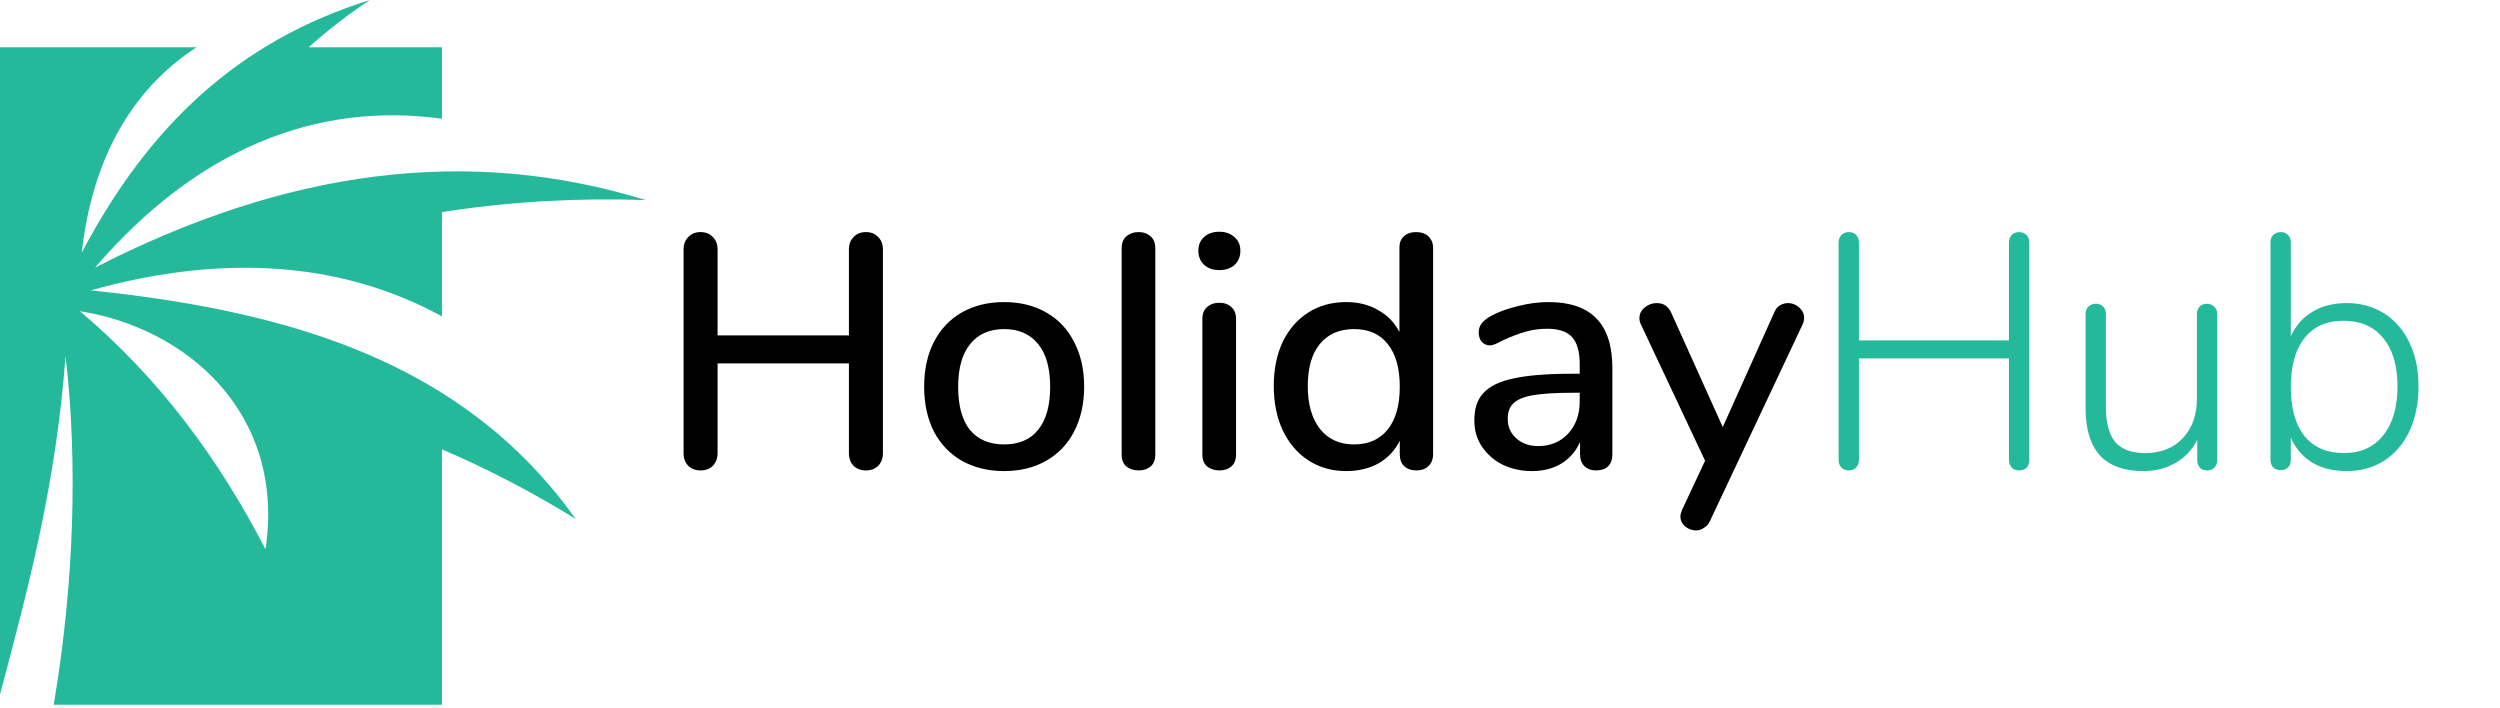 <svg width="240" height="68" viewBox="0 0 240 68" fill="none" xmlns="http://www.w3.org/2000/svg">
<path d="M83.128 22.28C83.619 22.28 84.013 22.44 84.312 22.76C84.611 23.059 84.76 23.453 84.76 23.944V43.496C84.76 43.987 84.611 44.392 84.312 44.712C84.013 45.011 83.619 45.16 83.128 45.16C82.637 45.16 82.243 45.011 81.944 44.712C81.645 44.413 81.496 44.008 81.496 43.496V34.888H68.888V43.496C68.888 43.987 68.739 44.392 68.44 44.712C68.141 45.011 67.747 45.16 67.256 45.16C66.765 45.16 66.371 45.011 66.072 44.712C65.773 44.413 65.624 44.008 65.624 43.496V23.944C65.624 23.453 65.773 23.059 66.072 22.76C66.371 22.44 66.765 22.28 67.256 22.28C67.747 22.28 68.141 22.44 68.44 22.76C68.739 23.059 68.888 23.453 68.888 23.944V32.2H81.496V23.944C81.496 23.453 81.645 23.059 81.944 22.76C82.243 22.44 82.637 22.28 83.128 22.28ZM96.399 45.224C94.863 45.224 93.508 44.893 92.335 44.232C91.183 43.571 90.287 42.632 89.647 41.416C89.028 40.179 88.719 38.749 88.719 37.128C88.719 35.485 89.028 34.056 89.647 32.84C90.287 31.603 91.183 30.653 92.335 29.992C93.508 29.331 94.863 29 96.399 29C97.935 29 99.279 29.331 100.431 29.992C101.604 30.653 102.5 31.603 103.119 32.84C103.759 34.056 104.079 35.485 104.079 37.128C104.079 38.749 103.759 40.179 103.119 41.416C102.5 42.632 101.604 43.571 100.431 44.232C99.279 44.893 97.935 45.224 96.399 45.224ZM96.399 42.664C97.828 42.664 98.916 42.195 99.663 41.256C100.431 40.317 100.815 38.941 100.815 37.128C100.815 35.336 100.431 33.971 99.663 33.032C98.895 32.072 97.807 31.592 96.399 31.592C94.991 31.592 93.903 32.072 93.135 33.032C92.367 33.971 91.983 35.336 91.983 37.128C91.983 38.941 92.356 40.317 93.103 41.256C93.871 42.195 94.97 42.664 96.399 42.664ZM109.31 45.16C108.84 45.16 108.446 45.032 108.126 44.776C107.827 44.52 107.678 44.136 107.678 43.624V23.848C107.678 23.336 107.827 22.952 108.126 22.696C108.446 22.419 108.84 22.28 109.31 22.28C109.779 22.28 110.163 22.419 110.462 22.696C110.76 22.952 110.91 23.336 110.91 23.848V43.624C110.91 44.136 110.76 44.52 110.462 44.776C110.163 45.032 109.779 45.16 109.31 45.16ZM117.06 45.16C116.59 45.16 116.196 45.032 115.876 44.776C115.577 44.52 115.428 44.136 115.428 43.624V30.632C115.428 30.12 115.577 29.736 115.876 29.48C116.196 29.203 116.59 29.064 117.06 29.064C117.529 29.064 117.913 29.203 118.212 29.48C118.51 29.736 118.66 30.12 118.66 30.632V43.624C118.66 44.136 118.51 44.52 118.212 44.776C117.913 45.032 117.529 45.16 117.06 45.16ZM117.06 25.928C116.441 25.928 115.95 25.757 115.588 25.416C115.225 25.075 115.044 24.627 115.044 24.072C115.044 23.517 115.225 23.08 115.588 22.76C115.95 22.419 116.441 22.248 117.06 22.248C117.657 22.248 118.137 22.419 118.5 22.76C118.884 23.08 119.076 23.517 119.076 24.072C119.076 24.627 118.894 25.075 118.532 25.416C118.169 25.757 117.678 25.928 117.06 25.928ZM135.946 22.28C136.436 22.28 136.831 22.419 137.13 22.696C137.428 22.973 137.578 23.347 137.578 23.816V43.592C137.578 44.083 137.428 44.467 137.13 44.744C136.852 45.021 136.468 45.16 135.978 45.16C135.487 45.16 135.092 45.021 134.794 44.744C134.516 44.467 134.378 44.083 134.378 43.592V42.312C133.908 43.251 133.226 43.976 132.33 44.488C131.434 44.979 130.399 45.224 129.226 45.224C127.882 45.224 126.676 44.883 125.61 44.2C124.564 43.517 123.743 42.557 123.146 41.32C122.57 40.083 122.282 38.664 122.282 37.064C122.282 35.443 122.57 34.024 123.146 32.808C123.743 31.592 124.564 30.653 125.61 29.992C126.655 29.331 127.86 29 129.226 29C130.399 29 131.423 29.256 132.298 29.768C133.194 30.259 133.876 30.963 134.346 31.88V23.752C134.346 23.304 134.484 22.952 134.762 22.696C135.06 22.419 135.455 22.28 135.946 22.28ZM129.994 42.664C131.38 42.664 132.458 42.184 133.226 41.224C133.994 40.264 134.378 38.899 134.378 37.128C134.378 35.357 133.994 33.992 133.226 33.032C132.479 32.072 131.402 31.592 129.994 31.592C128.586 31.592 127.487 32.072 126.698 33.032C125.93 33.971 125.546 35.315 125.546 37.064C125.546 38.813 125.94 40.189 126.73 41.192C127.519 42.173 128.607 42.664 129.994 42.664ZM148.644 29C150.713 29 152.249 29.523 153.252 30.568C154.276 31.613 154.788 33.203 154.788 35.336V43.624C154.788 44.115 154.649 44.499 154.372 44.776C154.094 45.032 153.71 45.16 153.22 45.16C152.75 45.16 152.377 45.021 152.1 44.744C151.822 44.467 151.684 44.093 151.684 43.624V42.44C151.278 43.336 150.67 44.029 149.86 44.52C149.07 44.989 148.142 45.224 147.076 45.224C146.052 45.224 145.113 45.021 144.26 44.616C143.428 44.189 142.766 43.613 142.276 42.888C141.785 42.163 141.54 41.341 141.54 40.424C141.518 39.272 141.806 38.376 142.404 37.736C143.001 37.075 143.972 36.605 145.316 36.328C146.66 36.029 148.526 35.88 150.916 35.88H151.652V34.952C151.652 33.757 151.406 32.893 150.916 32.36C150.425 31.827 149.636 31.56 148.548 31.56C147.801 31.56 147.097 31.656 146.436 31.848C145.774 32.04 145.049 32.317 144.26 32.68C143.684 33 143.278 33.16 143.044 33.16C142.724 33.16 142.457 33.043 142.244 32.808C142.052 32.573 141.956 32.275 141.956 31.912C141.956 31.592 142.041 31.315 142.212 31.08C142.404 30.824 142.702 30.579 143.108 30.344C143.854 29.939 144.729 29.619 145.732 29.384C146.734 29.128 147.705 29 148.644 29ZM147.652 42.824C148.825 42.824 149.785 42.429 150.532 41.64C151.278 40.829 151.652 39.795 151.652 38.536V37.704H151.076C149.412 37.704 148.132 37.779 147.236 37.928C146.34 38.077 145.7 38.333 145.316 38.696C144.932 39.037 144.74 39.539 144.74 40.2C144.74 40.968 145.017 41.597 145.572 42.088C146.126 42.579 146.82 42.824 147.652 42.824ZM170.313 30.024C170.441 29.704 170.622 29.469 170.857 29.32C171.113 29.171 171.379 29.096 171.657 29.096C172.062 29.096 172.414 29.235 172.713 29.512C173.033 29.789 173.193 30.12 173.193 30.504C173.193 30.717 173.15 30.92 173.065 31.112L164.169 49.992C164.041 50.291 163.849 50.515 163.593 50.664C163.358 50.835 163.102 50.92 162.825 50.92C162.441 50.92 162.089 50.792 161.769 50.536C161.47 50.28 161.321 49.96 161.321 49.576C161.321 49.405 161.374 49.192 161.481 48.936L163.689 44.232L157.513 31.112C157.427 30.941 157.385 30.749 157.385 30.536C157.385 30.131 157.555 29.789 157.897 29.512C158.238 29.235 158.622 29.096 159.049 29.096C159.689 29.096 160.147 29.395 160.425 29.992L165.385 41L170.313 30.024Z" fill="black"/>
<path d="M193.818 22.28C194.138 22.28 194.383 22.376 194.554 22.568C194.724 22.739 194.81 22.984 194.81 23.304V44.136C194.81 44.456 194.724 44.712 194.554 44.904C194.383 45.075 194.138 45.16 193.818 45.16C193.519 45.16 193.284 45.064 193.114 44.872C192.943 44.68 192.858 44.435 192.858 44.136V34.408H178.458V44.136C178.458 44.435 178.372 44.68 178.202 44.872C178.031 45.064 177.796 45.16 177.498 45.16C177.199 45.16 176.954 45.064 176.762 44.872C176.591 44.68 176.506 44.435 176.506 44.136V23.304C176.506 23.005 176.591 22.76 176.762 22.568C176.954 22.376 177.199 22.28 177.498 22.28C177.796 22.28 178.031 22.376 178.202 22.568C178.372 22.76 178.458 23.005 178.458 23.304V32.68H192.858V23.304C192.858 23.005 192.943 22.76 193.114 22.568C193.284 22.376 193.519 22.28 193.818 22.28ZM211.863 29.16C212.161 29.16 212.396 29.256 212.567 29.448C212.759 29.619 212.855 29.853 212.855 30.152V44.168C212.855 44.467 212.759 44.712 212.567 44.904C212.396 45.075 212.161 45.16 211.863 45.16C211.585 45.16 211.361 45.075 211.191 44.904C211.02 44.712 210.935 44.467 210.935 44.168V42.216C210.444 43.197 209.74 43.944 208.823 44.456C207.927 44.968 206.903 45.224 205.751 45.224C203.916 45.224 202.529 44.723 201.591 43.72C200.673 42.696 200.215 41.192 200.215 39.208V30.152C200.215 29.853 200.3 29.619 200.471 29.448C200.663 29.256 200.908 29.16 201.207 29.16C201.505 29.16 201.74 29.256 201.911 29.448C202.081 29.619 202.167 29.853 202.167 30.152V39.08C202.167 40.595 202.465 41.715 203.063 42.44C203.681 43.144 204.641 43.496 205.943 43.496C207.436 43.496 208.631 43.027 209.527 42.088C210.444 41.128 210.903 39.859 210.903 38.28V30.152C210.903 29.853 210.988 29.619 211.159 29.448C211.329 29.256 211.564 29.16 211.863 29.16ZM225.262 29.096C226.628 29.096 227.833 29.427 228.878 30.088C229.924 30.749 230.734 31.688 231.31 32.904C231.886 34.099 232.174 35.496 232.174 37.096C232.174 38.717 231.886 40.147 231.31 41.384C230.734 42.6 229.924 43.549 228.878 44.232C227.833 44.893 226.628 45.224 225.262 45.224C224.004 45.224 222.916 44.957 221.998 44.424C221.081 43.869 220.388 43.069 219.918 42.024V44.136C219.918 44.435 219.833 44.68 219.662 44.872C219.492 45.043 219.257 45.128 218.958 45.128C218.66 45.128 218.414 45.043 218.222 44.872C218.052 44.68 217.966 44.435 217.966 44.136V23.272C217.966 22.973 218.052 22.739 218.222 22.568C218.414 22.376 218.66 22.28 218.958 22.28C219.257 22.28 219.492 22.376 219.662 22.568C219.833 22.739 219.918 22.973 219.918 23.272V32.296C220.388 31.251 221.081 30.461 221.998 29.928C222.916 29.373 224.004 29.096 225.262 29.096ZM225.006 43.496C226.628 43.496 227.886 42.931 228.782 41.8C229.7 40.669 230.158 39.101 230.158 37.096C230.158 35.091 229.7 33.544 228.782 32.456C227.886 31.347 226.617 30.792 224.974 30.792C223.353 30.792 222.105 31.347 221.23 32.456C220.356 33.565 219.918 35.133 219.918 37.16C219.918 39.187 220.356 40.755 221.23 41.864C222.126 42.952 223.385 43.496 225.006 43.496Z" fill="#25B99B"/>
<path fill-rule="evenodd" clip-rule="evenodd" d="M0 4.538H18.867C12.732 8.528 8.873 15.125 7.848 24.253C14.244 12.118 22.859 3.949 35.509 0C33.448 1.361 31.502 2.877 29.622 4.538H42.428V11.398C30.334 9.734 18.885 14.325 9.12 25.692C27.379 16.34 44.794 13.909 62 19.208C55.582 18.98 49.064 19.331 42.428 20.359V30.374C33.077 25.251 21.73 24.231 8.709 27.876C27.973 29.873 44.56 34.81 55.267 49.82C51.22 47.318 46.949 45.08 42.428 43.133V67.653H5.157C7.12 56.026 7.482 44.345 6.294 34.191C5.38 46.324 2.812 56.142 0 66.658V4.538ZM25.49 52.738C27.445 39.609 17.813 31.451 7.677 29.878C15.371 36.374 21.063 44.151 25.49 52.738Z" fill="#25B99B"/>
</svg>
